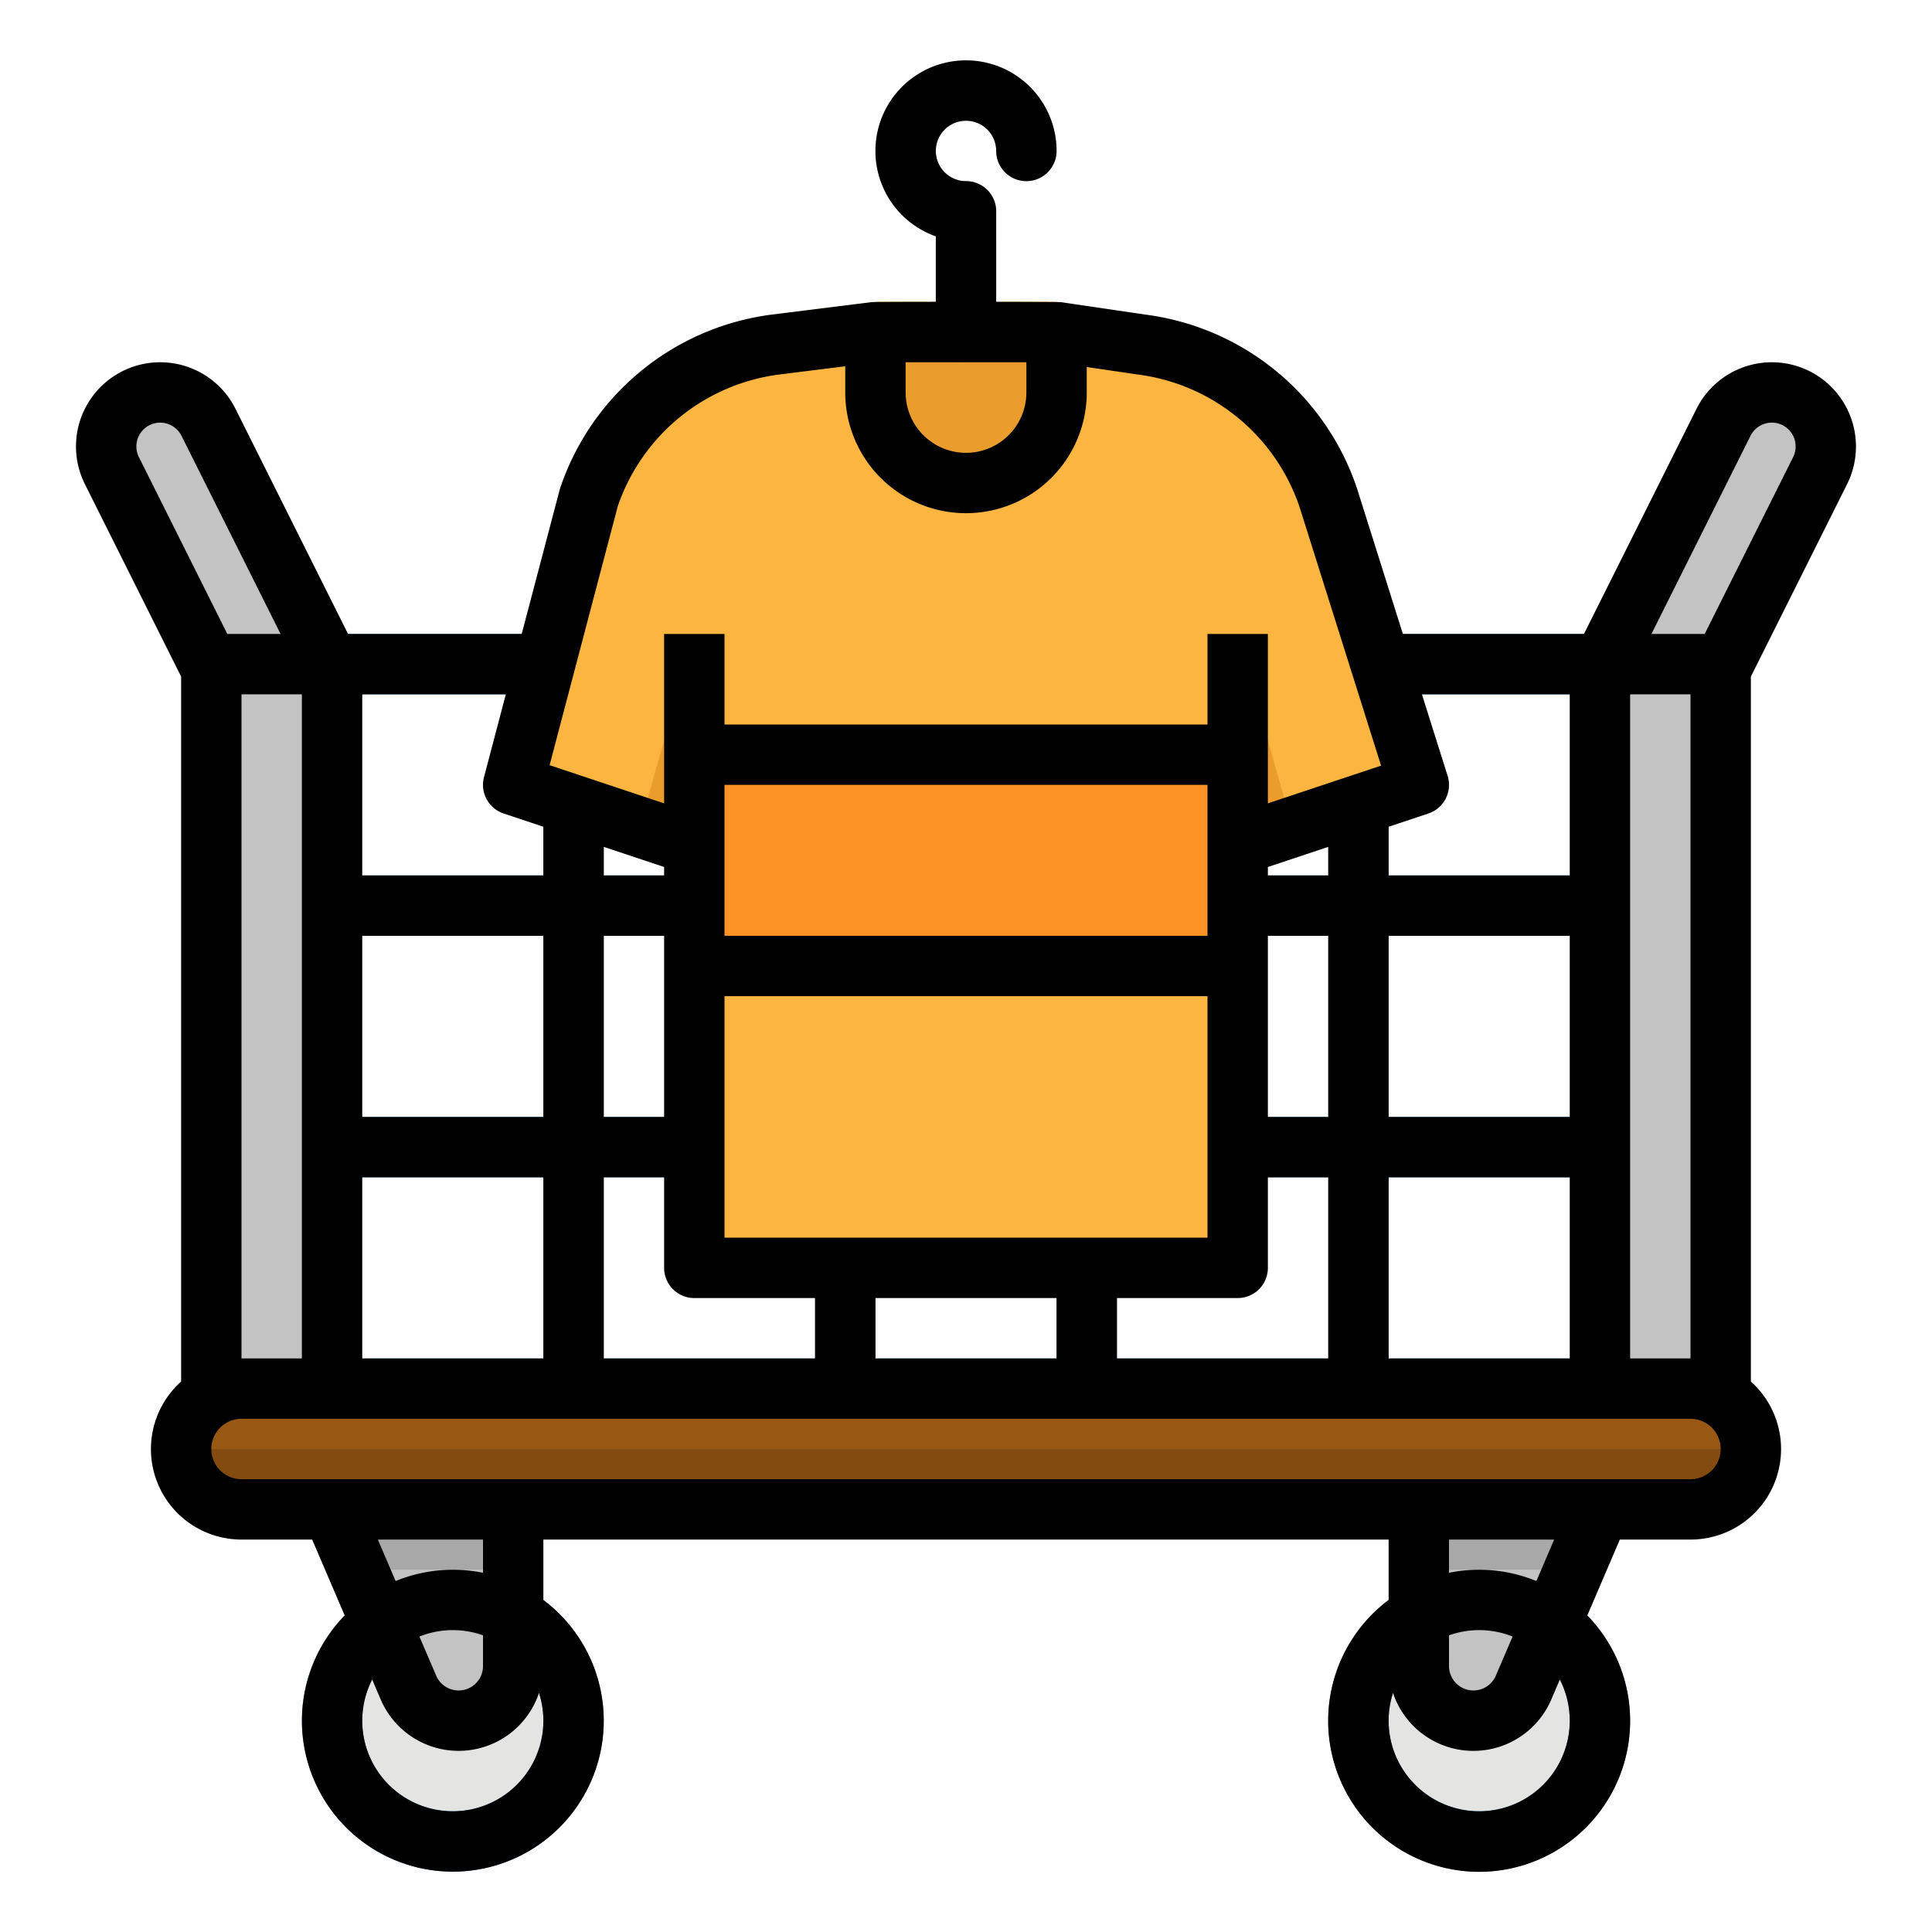 <svg height="35" viewBox="0 0 512 512" width="35" xmlns="http://www.w3.org/2000/svg"><g id="filled_outline" data-name="filled outline"><path d="m232 80h48v48h-48z" fill="#ea9d2d"/><path d="m256 96a8 8 0 0 1 -8-8v-25.371a24 24 0 1 1 32-22.629 8 8 0 0 1 -16 0 8 8 0 1 0 -8 8 8 8 0 0 1 8 8v32a8 8 0 0 1 -8 8z" fill="#c3c3c3"/><path d="m392 424a32 32 0 1 0 32 32 32 32 0 0 0 -32-32" fill="#e4e4e2"/><circle cx="120" cy="456" fill="#e4e4e2" r="32"/><path d="m392 496a40 40 0 1 1 40-40 40.045 40.045 0 0 1 -40 40zm0-64a24 24 0 1 0 24 24 24.028 24.028 0 0 0 -24-24z" fill="#428dc5"/><path d="m120 496a40 40 0 1 1 40-40 40.045 40.045 0 0 1 -40 40zm0-64a24 24 0 1 0 24 24 24.028 24.028 0 0 0 -24-24z" fill="#428dc5"/><path d="m136 384v57.54a14.464 14.464 0 0 1 -27.76 5.69l-13.38-31.23-6.86-16v-16z" fill="#c3c3c3"/><path d="m440 376h-368a8 8 0 0 1 -8-8v-192a8 8 0 0 1 8-8h368a8 8 0 0 1 8 8v192a8 8 0 0 1 -8 8zm-360-16h352v-176h-352z" fill="#4799cf"/><path d="m424 296h-56v-48h56a8 8 0 0 0 0-16h-56v-56a8 8 0 0 0 -16 0v56h-56v-56a8 8 0 0 0 -16 0v56h-48v-56a8 8 0 0 0 -16 0v56h-56v-56a8 8 0 0 0 -16 0v56h-56a8 8 0 0 0 0 16h56v48h-56a8 8 0 0 0 0 16h56v56a8 8 0 0 0 16 0v-56h56v56a8 8 0 0 0 16 0v-56h48v56a8 8 0 0 0 16 0v-56h56v56a8 8 0 0 0 16 0v-56h56a8 8 0 0 0 0-16zm-264 0v-48h56v48zm72 0v-48h48v48zm64 0v-48h56v48z" fill="#4799cf"/><g fill="#c3c3c3"><path d="m29.65 124.714 26.35 52.701v198.585h32v-198.585l-32.75-65.5a14.311 14.311 0 0 0 -20.738-5.507 14.309 14.309 0 0 0 -4.862 18.306z"/><path d="m482.35 124.714-26.35 52.701v198.585h-32v-198.585l32.75-65.5a14.311 14.311 0 0 1 20.738-5.507 14.309 14.309 0 0 1 4.862 18.306z"/><path d="m424 384v16l-6.86 16-13.38 31.23a14.466 14.466 0 0 1 -27.76-5.69v-57.54z"/></g><path d="m376 216-25.85 4.31-6.99 1.16-15.16 2.53v112h-144v-112l-15.16-2.53-32.84-5.47 20.04-92.13a60.006 60.006 0 0 1 49.48-40.56l26.48-3.31v16a24 24 0 0 0 48 0v-16l22.52 3.31a60.006 60.006 0 0 1 49.48 40.56z" fill="#fbb540"/><path d="m184 200h144v56h-144z" fill="#fd9226"/><path d="m232 80h48v16h-48z" fill="#bd9070"/><path d="m343.16 221.47-15.16 2.53v-56z" fill="#ea9d2d"/><path d="m184 168v56l-15.16-2.53z" fill="#ea9d2d"/><path d="m56 360h32v16h-32z" fill="#a8a8a8"/><path d="m424 360h32v16h-32z" fill="#a8a8a8"/><rect fill="#985713" height="32" rx="16" width="416" x="48" y="368"/><path d="m136 400v16h-41.14l-6.86-16z" fill="#a8a8a8"/><path d="m424 400-6.86 16h-41.14v-16z" fill="#a8a8a8"/><path d="m248 64h16v16h-16z" fill="#a8a8a8"/><path d="m48 384h416a0 0 0 0 1 0 0 16 16 0 0 1 -16 16h-384a16 16 0 0 1 -16-16 0 0 0 0 1 0 0z" fill="#834b10"/><path d="m481.927 99.751a22.312 22.312 0 0 0 -32.332 8.585l-29.832 59.664h-47.985l-12.148-38.532c-.013-.042-.026-.083-.04-.124a68.341 68.341 0 0 0 -55.99-45.962l-22.438-3.3c-.387-.054-17.162-.082-17.162-.082v-24a8 8 0 0 0 -8-8 8 8 0 1 1 8-8 8 8 0 0 0 16 0 24 24 0 1 0 -32 22.629v17.371s-16.661.02-16.992.062l-26.479 3.309a68.343 68.343 0 0 0 -56.077 45.973c-.054.162-.1.327-.146.492l-10.048 38.164h-46.021l-29.832-59.664a22.311 22.311 0 0 0 -39.911 19.956l25.506 51.008v186.831a23.986 23.986 0 0 0 16 41.869h18.725l8.626 20.126a39.99 39.99 0 1 0 52.649-4.1v-16.026h224v16.022a40.012 40.012 0 1 0 52.65 4.105l8.626-20.127h18.724a23.986 23.986 0 0 0 16-41.869v-186.831l25.506-51.012a22.346 22.346 0 0 0 -7.579-28.537zm-113.927 260.249v-48h48v48zm-72 0v-16h32a8 8 0 0 0 8-8v-24h16v48zm-64 0v-16h48v16zm-72 0v-48h16v24a8 8 0 0 0 8 8h32v16zm-64 0v-48h48v48zm80-130.234v2.234h-16v-7.567zm16-21.766h128v40h-128zm224 88h-48v-48h48zm-64 0h-16v-48h16zm-160 32v-64h128v64zm144-96v-2.234l16-5.333v7.567zm-160 16v48h-16v-48zm-32 48h-48v-48h48zm272-112v48h-48v-12.9l10.53-3.51a8 8 0 0 0 5.1-10l-6.808-21.59zm-176-88h32v8a16 16 0 0 1 -32 0zm-33.486 3.248 17.486-2.186v6.938a32 32 0 0 0 64 0v-6.738l13.358 1.963.171.023a52.259 52.259 0 0 1 42.862 35.1l21.609 68.552-30 10v-44.9h-16v24h-128v-24h-16v44.9l-30.354-10.118 18.064-68.614a52.262 52.262 0 0 1 42.804-34.92zm-73.044 116.342 10.53 3.51v12.9h-48v-48h38.046l-5.782 21.963a8 8 0 0 0 5.206 9.627zm-96.665-94.454a6.321 6.321 0 0 1 2.145-8.073 6.312 6.312 0 0 1 9.145 2.429l26.253 52.508h-14.111zm27.195 62.864h16v176h-16zm56 296a23.983 23.983 0 0 1 -21.373-34.9l2.264 5.282a22.459 22.459 0 0 0 41.951-1.744 23.994 23.994 0 0 1 -22.842 31.362zm-8.854-46.3a23.924 23.924 0 0 1 16.854-.324v8.161a6.463 6.463 0 0 1 -12.4 2.546zm16.854-16.895a39.986 39.986 0 0 0 -23.157 2.186l-4.711-10.991h27.868zm256 16.571a23.924 23.924 0 0 1 16.854.324l-4.45 10.383a6.463 6.463 0 0 1 -12.4-2.546zm32 22.624a24 24 0 1 1 -46.842-7.358 22.46 22.46 0 0 0 41.952 1.744l2.264-5.281a23.855 23.855 0 0 1 2.626 10.895zm-8.843-37.009a39.986 39.986 0 0 0 -23.157-2.186v-8.805h27.868zm40.843-26.991h-384a8 8 0 0 1 0-16h384a8 8 0 0 1 0 16zm-16-32v-176h16v176zm43.2-238.864-23.437 46.864h-14.111l26.253-52.508a6.313 6.313 0 0 1 9.146-2.429 6.322 6.322 0 0 1 2.149 8.073z"/></g></svg>